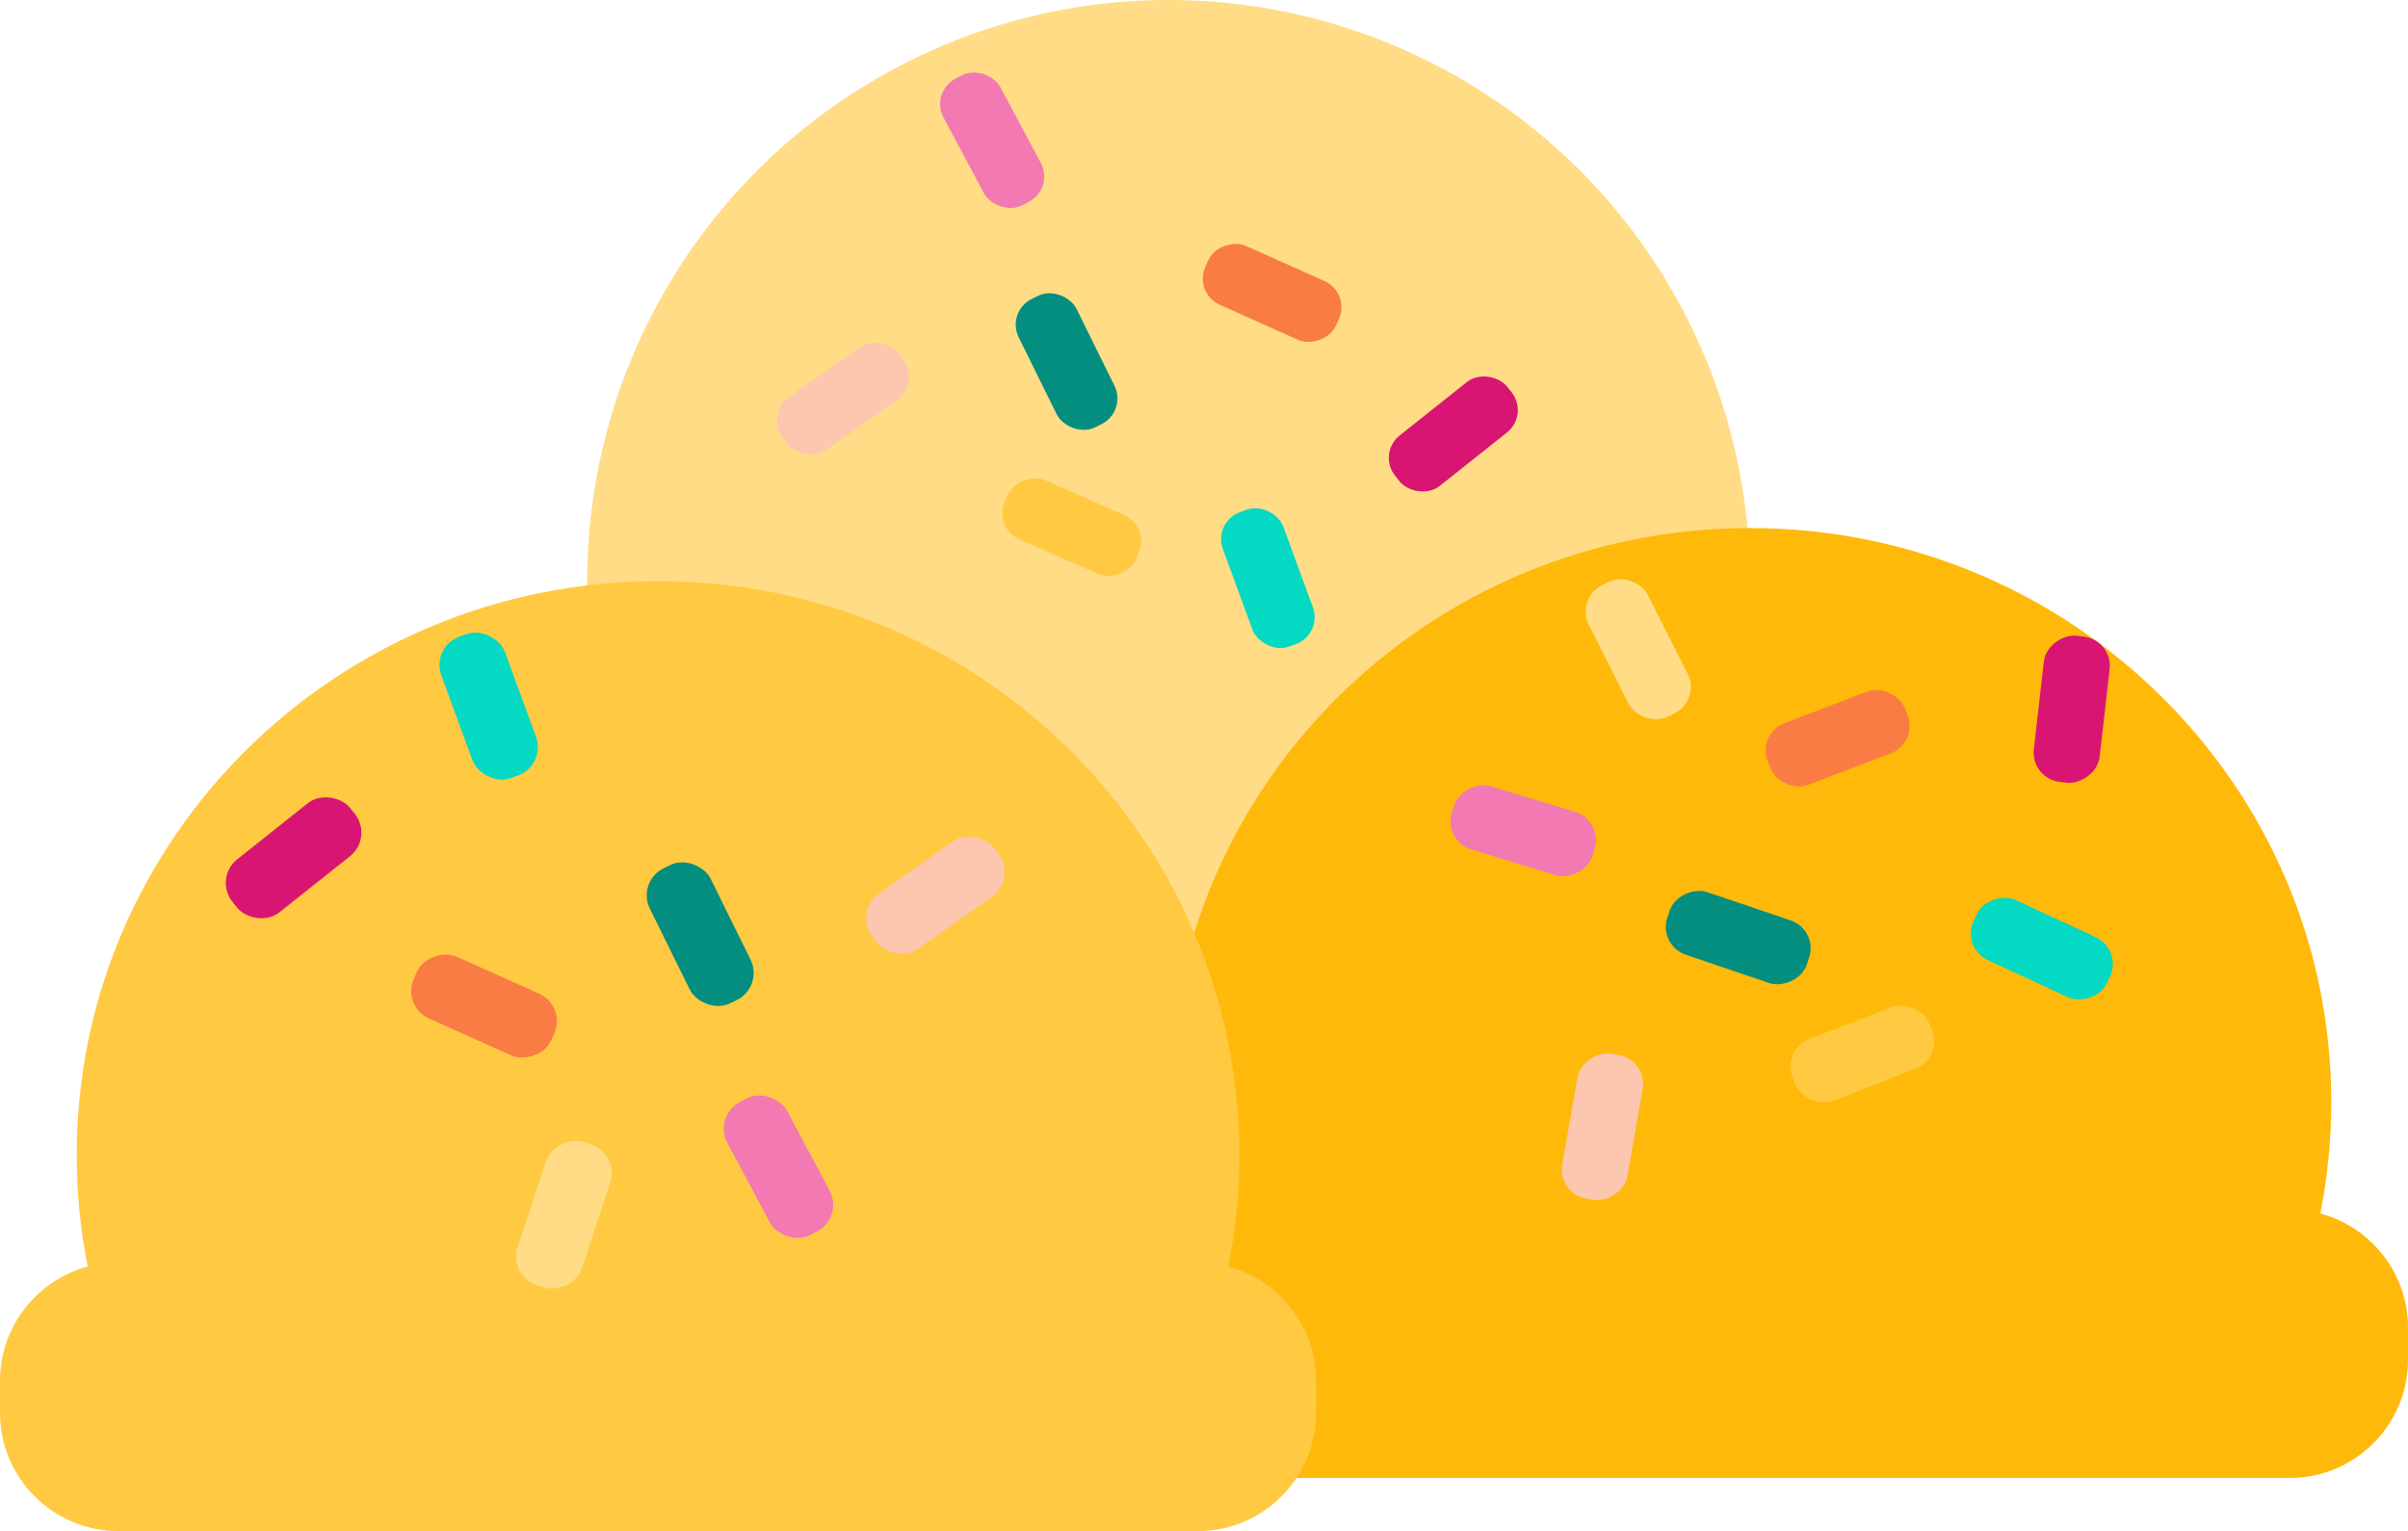 <?xml version="1.0" encoding="UTF-8"?><svg id="Layer_1" xmlns="http://www.w3.org/2000/svg" viewBox="0 0 408 259.5"><defs><style>.cls-1{fill:#f97c45;}.cls-2{fill:#048e80;}.cls-3{fill:#f279b2;}.cls-4{fill:#ffdc85;}.cls-5{fill:#ffc942;}.cls-6{fill:#ffb90a;}.cls-7{fill:#fcc6af;}.cls-8{fill:#d81572;}.cls-9{fill:#04d9c4;}</style></defs><circle class="cls-4" cx="198" cy="98.5" r="98.5"/><path class="cls-6" d="M408,225v5.5c0,11-9,20-20,20H205c-11,0-20-9-20-20v-5.5c0-9.22,6.33-17.04,14.86-19.33-1.22-6.11-1.86-12.42-1.86-18.89,0-53.73,44.1-97.28,98.5-97.28s98.5,43.55,98.5,97.28c0,6.47-.64,12.78-1.86,18.89,8.53,2.29,14.86,10.11,14.86,19.33Z"/><path class="cls-5" d="M223,234v5.5c0,11-9,20-20,20H20c-11,0-20-9-20-20v-5.5c0-9.22,6.33-17.04,14.86-19.33-1.22-6.11-1.86-12.42-1.86-18.89,0-53.73,44.1-97.28,98.5-97.28s98.5,43.55,98.5,97.28c0,6.47-.64,12.78-1.86,18.89,8.53,2.29,14.86,10.11,14.86,19.33Z"/><rect class="cls-1" x="298.9" y="119.54" width="24.93" height="11.22" rx="4.99" ry="4.99" transform="translate(-24.16 119.11) rotate(-20.87)"/><rect class="cls-9" x="340.36" y="148.35" width="11.22" height="24.93" rx="4.99" ry="4.99" transform="translate(54.51 406.99) rotate(-65.12)"/><rect class="cls-3" x="252.48" y="128.34" width="11.22" height="24.93" rx="4.99" ry="4.99" transform="translate(48.26 346.74) rotate(-73.08)"/><rect class="cls-8" x="338.58" y="114.61" width="24.93" height="11.22" rx="4.99" ry="4.99" transform="translate(191.78 455.36) rotate(-83.49)"/><rect class="cls-4" x="271.96" y="97.59" width="11.22" height="24.93" rx="4.99" ry="4.99" transform="translate(-19.85 136.5) rotate(-26.71)"/><rect class="cls-7" x="259.06" y="185.37" width="24.93" height="11.22" rx="4.99" ry="4.99" transform="translate(36.65 425.58) rotate(-80.09)"/><rect class="cls-5" x="303.07" y="173.05" width="24.93" height="11.22" rx="4.99" ry="4.99" transform="translate(-43.32 126.67) rotate(-21.28)"/><rect class="cls-2" x="288.89" y="146.43" width="11.22" height="24.93" rx="4.99" ry="4.99" transform="translate(49.43 386.75) rotate(-71.26)"/><rect class="cls-1" x="76.28" y="157.77" width="11.48" height="25.51" rx="5.1" ry="5.1" transform="translate(-107.14 175.66) rotate(-65.87)"/><rect class="cls-9" x="77.05" y="106.93" width="11.48" height="25.51" rx="5.1" ry="5.1" transform="translate(-36.11 35.77) rotate(-20.12)"/><rect class="cls-3" x="126.16" y="184.99" width="11.48" height="25.51" rx="5.1" ry="5.1" transform="translate(-77.55 85.36) rotate(-28.08)"/><rect class="cls-8" x="36.98" y="139.65" width="25.51" height="11.48" rx="5.1" ry="5.1" transform="translate(-79.67 62.54) rotate(-38.49)"/><rect class="cls-4" x="82.8" y="200.17" width="25.51" height="11.48" rx="5.1" ry="5.1" transform="translate(-129.94 232.01) rotate(-71.71)"/><rect class="cls-7" x="145.73" y="145.98" width="25.51" height="11.48" rx="5.1" ry="5.1" transform="translate(-58.41 118.68) rotate(-35.09)"/><rect class="cls-5" x="111.99" y="116.03" width="11.48" height="25.51" rx="5.1" ry="5.1" transform="translate(-47.54 184.75) rotate(-66.28)"/><rect class="cls-2" x="112.91" y="145.56" width="11.48" height="25.51" rx="5.1" ry="5.1" transform="translate(-57.81 68.85) rotate(-26.26)"/><rect class="cls-1" x="210.09" y="37.53" width="10.92" height="24.26" rx="4.85" ry="4.85" transform="translate(82.1 226.06) rotate(-65.87)"/><rect class="cls-9" x="209.36" y="85.88" width="10.92" height="24.26" rx="4.85" ry="4.85" transform="translate(-20.6 79.86) rotate(-20.12)"/><rect class="cls-3" x="162.65" y="11.64" width="10.92" height="24.26" rx="4.85" ry="4.85" transform="translate(8.6 81.93) rotate(-28.08)"/><rect class="cls-8" x="234.12" y="68.11" width="24.26" height="10.92" rx="4.85" ry="4.85" transform="translate(7.71 169.23) rotate(-38.49)"/><rect class="cls-4" x="190.55" y="10.56" width="24.26" height="10.92" rx="4.85" ry="4.85" transform="translate(123.86 203.43) rotate(-71.71)"/><rect class="cls-7" x="130.69" y="62.09" width="24.26" height="10.92" rx="4.85" ry="4.85" transform="translate(-12.87 94.38) rotate(-35.09)"/><rect class="cls-5" x="176.13" y="77.22" width="10.92" height="24.26" rx="4.85" ry="4.85" transform="translate(26.73 219.65) rotate(-66.28)"/><rect class="cls-2" x="175.26" y="49.14" width="10.92" height="24.26" rx="4.85" ry="4.85" transform="translate(-8.46 86.29) rotate(-26.26)"/></svg>